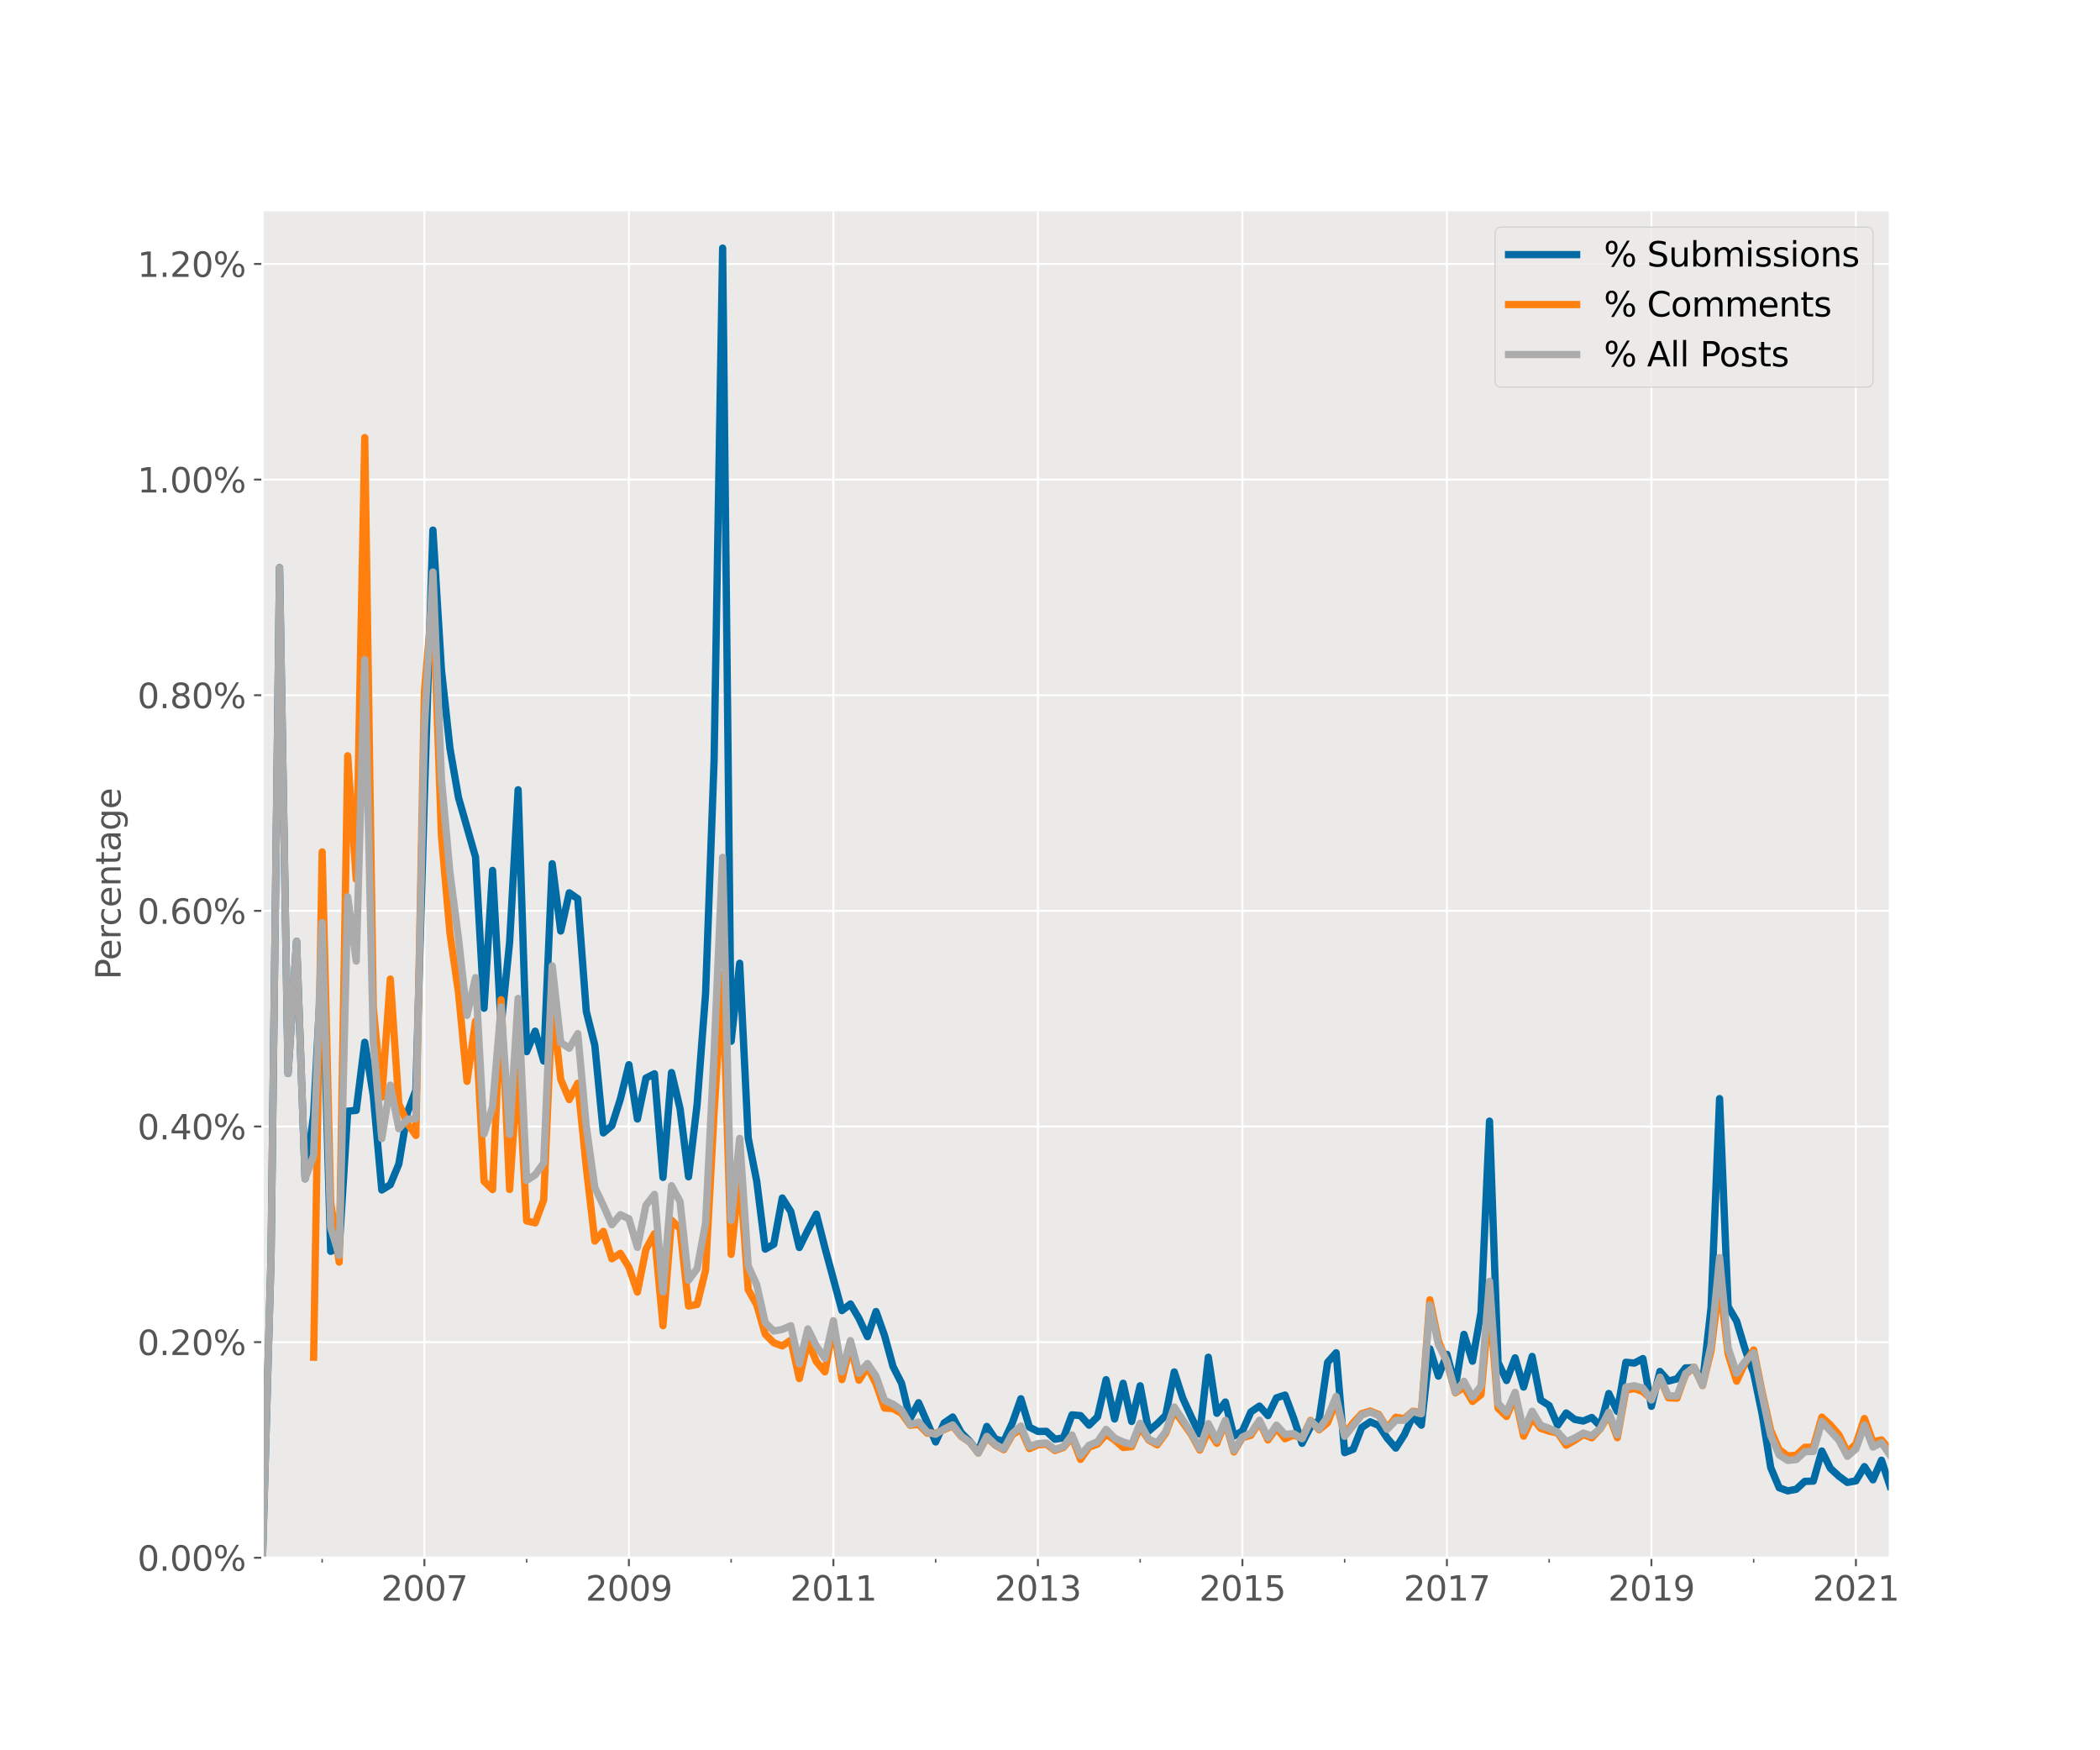 <?xml version="1.0" encoding="utf-8" standalone="no"?>
<!DOCTYPE svg PUBLIC "-//W3C//DTD SVG 1.1//EN"
  "http://www.w3.org/Graphics/SVG/1.1/DTD/svg11.dtd">
<svg xmlns:xlink="http://www.w3.org/1999/xlink" width="864pt" height="720pt" viewBox="0 0 864 720" xmlns="http://www.w3.org/2000/svg" version="1.1">
 <defs>
  <style type="text/css">*{stroke-linejoin: round; stroke-linecap: butt}</style>
 </defs>
 <g id="figure_1">
  <g id="patch_1">
   <path d="M 0 720 
L 864 720 
L 864 0 
L 0 0 
z
" style="fill: #ffffff"/>
  </g>
  <g id="axes_1">
   <g id="patch_2">
    <path d="M 108 640.8 
L 777.6 640.8 
L 777.6 86.4 
L 108 86.4 
z
" style="fill: #ebeae8"/>
   </g>
   <g id="matplotlib.axis_1">
    <g id="xtick_1">
     <g id="line2d_1">
      <path d="M 174.609 640.8 
L 174.609 86.4 
" clip-path="url(#pf72028e940)" style="fill: none; stroke: #ffffff; stroke-width: 0.8; stroke-linecap: square"/>
     </g>
     <g id="line2d_2">
      <defs>
       <path id="m1d80342bd4" d="M 0 0 
L 0 3.5 
" style="stroke: #555555; stroke-width: 0.8"/>
      </defs>
      <g>
       <use xlink:href="#m1d80342bd4" x="174.609" y="640.8" style="fill: #555555; stroke: #555555; stroke-width: 0.8"/>
      </g>
     </g>
     <g id="text_1">
      <!-- 2007 -->
      <g style="fill: #555555" transform="translate(156.794 658.438) scale(0.14 -0.14)">
       <defs>
        <path id="DejaVuSans-32" d="M 1228 531 
L 3431 531 
L 3431 0 
L 469 0 
L 469 531 
Q 828 903 1448 1529 
Q 2069 2156 2228 2338 
Q 2531 2678 2651 2914 
Q 2772 3150 2772 3378 
Q 2772 3750 2511 3984 
Q 2250 4219 1831 4219 
Q 1534 4219 1204 4116 
Q 875 4013 500 3803 
L 500 4441 
Q 881 4594 1212 4672 
Q 1544 4750 1819 4750 
Q 2544 4750 2975 4387 
Q 3406 4025 3406 3419 
Q 3406 3131 3298 2873 
Q 3191 2616 2906 2266 
Q 2828 2175 2409 1742 
Q 1991 1309 1228 531 
z
" transform="scale(0.016)"/>
        <path id="DejaVuSans-30" d="M 2034 4250 
Q 1547 4250 1301 3770 
Q 1056 3291 1056 2328 
Q 1056 1369 1301 889 
Q 1547 409 2034 409 
Q 2525 409 2770 889 
Q 3016 1369 3016 2328 
Q 3016 3291 2770 3770 
Q 2525 4250 2034 4250 
z
M 2034 4750 
Q 2819 4750 3233 4129 
Q 3647 3509 3647 2328 
Q 3647 1150 3233 529 
Q 2819 -91 2034 -91 
Q 1250 -91 836 529 
Q 422 1150 422 2328 
Q 422 3509 836 4129 
Q 1250 4750 2034 4750 
z
" transform="scale(0.016)"/>
        <path id="DejaVuSans-37" d="M 525 4666 
L 3525 4666 
L 3525 4397 
L 1831 0 
L 1172 0 
L 2766 4134 
L 525 4134 
L 525 4666 
z
" transform="scale(0.016)"/>
       </defs>
       <use xlink:href="#DejaVuSans-32"/>
       <use xlink:href="#DejaVuSans-30" x="63.623"/>
       <use xlink:href="#DejaVuSans-30" x="127.246"/>
       <use xlink:href="#DejaVuSans-37" x="190.869"/>
      </g>
     </g>
    </g>
    <g id="xtick_2">
     <g id="line2d_3">
      <path d="M 258.748 640.8 
L 258.748 86.4 
" clip-path="url(#pf72028e940)" style="fill: none; stroke: #ffffff; stroke-width: 0.8; stroke-linecap: square"/>
     </g>
     <g id="line2d_4">
      <g>
       <use xlink:href="#m1d80342bd4" x="258.748" y="640.8" style="fill: #555555; stroke: #555555; stroke-width: 0.8"/>
      </g>
     </g>
     <g id="text_2">
      <!-- 2009 -->
      <g style="fill: #555555" transform="translate(240.933 658.438) scale(0.14 -0.14)">
       <defs>
        <path id="DejaVuSans-39" d="M 703 97 
L 703 672 
Q 941 559 1184 500 
Q 1428 441 1663 441 
Q 2288 441 2617 861 
Q 2947 1281 2994 2138 
Q 2813 1869 2534 1725 
Q 2256 1581 1919 1581 
Q 1219 1581 811 2004 
Q 403 2428 403 3163 
Q 403 3881 828 4315 
Q 1253 4750 1959 4750 
Q 2769 4750 3195 4129 
Q 3622 3509 3622 2328 
Q 3622 1225 3098 567 
Q 2575 -91 1691 -91 
Q 1453 -91 1209 -44 
Q 966 3 703 97 
z
M 1959 2075 
Q 2384 2075 2632 2365 
Q 2881 2656 2881 3163 
Q 2881 3666 2632 3958 
Q 2384 4250 1959 4250 
Q 1534 4250 1286 3958 
Q 1038 3666 1038 3163 
Q 1038 2656 1286 2365 
Q 1534 2075 1959 2075 
z
" transform="scale(0.016)"/>
       </defs>
       <use xlink:href="#DejaVuSans-32"/>
       <use xlink:href="#DejaVuSans-30" x="63.623"/>
       <use xlink:href="#DejaVuSans-30" x="127.246"/>
       <use xlink:href="#DejaVuSans-39" x="190.869"/>
      </g>
     </g>
    </g>
    <g id="xtick_3">
     <g id="line2d_5">
      <path d="M 342.886 640.8 
L 342.886 86.4 
" clip-path="url(#pf72028e940)" style="fill: none; stroke: #ffffff; stroke-width: 0.8; stroke-linecap: square"/>
     </g>
     <g id="line2d_6">
      <g>
       <use xlink:href="#m1d80342bd4" x="342.886" y="640.8" style="fill: #555555; stroke: #555555; stroke-width: 0.8"/>
      </g>
     </g>
     <g id="text_3">
      <!-- 2011 -->
      <g style="fill: #555555" transform="translate(325.071 658.438) scale(0.14 -0.14)">
       <defs>
        <path id="DejaVuSans-31" d="M 794 531 
L 1825 531 
L 1825 4091 
L 703 3866 
L 703 4441 
L 1819 4666 
L 2450 4666 
L 2450 531 
L 3481 531 
L 3481 0 
L 794 0 
L 794 531 
z
" transform="scale(0.016)"/>
       </defs>
       <use xlink:href="#DejaVuSans-32"/>
       <use xlink:href="#DejaVuSans-30" x="63.623"/>
       <use xlink:href="#DejaVuSans-31" x="127.246"/>
       <use xlink:href="#DejaVuSans-31" x="190.869"/>
      </g>
     </g>
    </g>
    <g id="xtick_4">
     <g id="line2d_7">
      <path d="M 427.024 640.8 
L 427.024 86.4 
" clip-path="url(#pf72028e940)" style="fill: none; stroke: #ffffff; stroke-width: 0.8; stroke-linecap: square"/>
     </g>
     <g id="line2d_8">
      <g>
       <use xlink:href="#m1d80342bd4" x="427.024" y="640.8" style="fill: #555555; stroke: #555555; stroke-width: 0.8"/>
      </g>
     </g>
     <g id="text_4">
      <!-- 2013 -->
      <g style="fill: #555555" transform="translate(409.209 658.438) scale(0.14 -0.14)">
       <defs>
        <path id="DejaVuSans-33" d="M 2597 2516 
Q 3050 2419 3304 2112 
Q 3559 1806 3559 1356 
Q 3559 666 3084 287 
Q 2609 -91 1734 -91 
Q 1441 -91 1130 -33 
Q 819 25 488 141 
L 488 750 
Q 750 597 1062 519 
Q 1375 441 1716 441 
Q 2309 441 2620 675 
Q 2931 909 2931 1356 
Q 2931 1769 2642 2001 
Q 2353 2234 1838 2234 
L 1294 2234 
L 1294 2753 
L 1863 2753 
Q 2328 2753 2575 2939 
Q 2822 3125 2822 3475 
Q 2822 3834 2567 4026 
Q 2313 4219 1838 4219 
Q 1578 4219 1281 4162 
Q 984 4106 628 3988 
L 628 4550 
Q 988 4650 1302 4700 
Q 1616 4750 1894 4750 
Q 2613 4750 3031 4423 
Q 3450 4097 3450 3541 
Q 3450 3153 3228 2886 
Q 3006 2619 2597 2516 
z
" transform="scale(0.016)"/>
       </defs>
       <use xlink:href="#DejaVuSans-32"/>
       <use xlink:href="#DejaVuSans-30" x="63.623"/>
       <use xlink:href="#DejaVuSans-31" x="127.246"/>
       <use xlink:href="#DejaVuSans-33" x="190.869"/>
      </g>
     </g>
    </g>
    <g id="xtick_5">
     <g id="line2d_9">
      <path d="M 511.162 640.8 
L 511.162 86.4 
" clip-path="url(#pf72028e940)" style="fill: none; stroke: #ffffff; stroke-width: 0.8; stroke-linecap: square"/>
     </g>
     <g id="line2d_10">
      <g>
       <use xlink:href="#m1d80342bd4" x="511.162" y="640.8" style="fill: #555555; stroke: #555555; stroke-width: 0.8"/>
      </g>
     </g>
     <g id="text_5">
      <!-- 2015 -->
      <g style="fill: #555555" transform="translate(493.347 658.438) scale(0.14 -0.14)">
       <defs>
        <path id="DejaVuSans-35" d="M 691 4666 
L 3169 4666 
L 3169 4134 
L 1269 4134 
L 1269 2991 
Q 1406 3038 1543 3061 
Q 1681 3084 1819 3084 
Q 2600 3084 3056 2656 
Q 3513 2228 3513 1497 
Q 3513 744 3044 326 
Q 2575 -91 1722 -91 
Q 1428 -91 1123 -41 
Q 819 9 494 109 
L 494 744 
Q 775 591 1075 516 
Q 1375 441 1709 441 
Q 2250 441 2565 725 
Q 2881 1009 2881 1497 
Q 2881 1984 2565 2268 
Q 2250 2553 1709 2553 
Q 1456 2553 1204 2497 
Q 953 2441 691 2322 
L 691 4666 
z
" transform="scale(0.016)"/>
       </defs>
       <use xlink:href="#DejaVuSans-32"/>
       <use xlink:href="#DejaVuSans-30" x="63.623"/>
       <use xlink:href="#DejaVuSans-31" x="127.246"/>
       <use xlink:href="#DejaVuSans-35" x="190.869"/>
      </g>
     </g>
    </g>
    <g id="xtick_6">
     <g id="line2d_11">
      <path d="M 595.301 640.8 
L 595.301 86.4 
" clip-path="url(#pf72028e940)" style="fill: none; stroke: #ffffff; stroke-width: 0.8; stroke-linecap: square"/>
     </g>
     <g id="line2d_12">
      <g>
       <use xlink:href="#m1d80342bd4" x="595.301" y="640.8" style="fill: #555555; stroke: #555555; stroke-width: 0.8"/>
      </g>
     </g>
     <g id="text_6">
      <!-- 2017 -->
      <g style="fill: #555555" transform="translate(577.486 658.438) scale(0.14 -0.14)">
       <use xlink:href="#DejaVuSans-32"/>
       <use xlink:href="#DejaVuSans-30" x="63.623"/>
       <use xlink:href="#DejaVuSans-31" x="127.246"/>
       <use xlink:href="#DejaVuSans-37" x="190.869"/>
      </g>
     </g>
    </g>
    <g id="xtick_7">
     <g id="line2d_13">
      <path d="M 679.439 640.8 
L 679.439 86.4 
" clip-path="url(#pf72028e940)" style="fill: none; stroke: #ffffff; stroke-width: 0.8; stroke-linecap: square"/>
     </g>
     <g id="line2d_14">
      <g>
       <use xlink:href="#m1d80342bd4" x="679.439" y="640.8" style="fill: #555555; stroke: #555555; stroke-width: 0.8"/>
      </g>
     </g>
     <g id="text_7">
      <!-- 2019 -->
      <g style="fill: #555555" transform="translate(661.624 658.438) scale(0.14 -0.14)">
       <use xlink:href="#DejaVuSans-32"/>
       <use xlink:href="#DejaVuSans-30" x="63.623"/>
       <use xlink:href="#DejaVuSans-31" x="127.246"/>
       <use xlink:href="#DejaVuSans-39" x="190.869"/>
      </g>
     </g>
    </g>
    <g id="xtick_8">
     <g id="line2d_15">
      <path d="M 763.577 640.8 
L 763.577 86.4 
" clip-path="url(#pf72028e940)" style="fill: none; stroke: #ffffff; stroke-width: 0.8; stroke-linecap: square"/>
     </g>
     <g id="line2d_16">
      <g>
       <use xlink:href="#m1d80342bd4" x="763.577" y="640.8" style="fill: #555555; stroke: #555555; stroke-width: 0.8"/>
      </g>
     </g>
     <g id="text_8">
      <!-- 2021 -->
      <g style="fill: #555555" transform="translate(745.762 658.438) scale(0.14 -0.14)">
       <use xlink:href="#DejaVuSans-32"/>
       <use xlink:href="#DejaVuSans-30" x="63.623"/>
       <use xlink:href="#DejaVuSans-32" x="127.246"/>
       <use xlink:href="#DejaVuSans-31" x="190.869"/>
      </g>
     </g>
    </g>
    <g id="xtick_9">
     <g id="line2d_17">
      <defs>
       <path id="m219f0dfaf5" d="M 0 0 
L 0 2 
" style="stroke: #555555; stroke-width: 0.6"/>
      </defs>
      <g>
       <use xlink:href="#m219f0dfaf5" x="132.54" y="640.8" style="fill: #555555; stroke: #555555; stroke-width: 0.6"/>
      </g>
     </g>
    </g>
    <g id="xtick_10">
     <g id="line2d_18">
      <g>
       <use xlink:href="#m219f0dfaf5" x="216.679" y="640.8" style="fill: #555555; stroke: #555555; stroke-width: 0.6"/>
      </g>
     </g>
    </g>
    <g id="xtick_11">
     <g id="line2d_19">
      <g>
       <use xlink:href="#m219f0dfaf5" x="300.817" y="640.8" style="fill: #555555; stroke: #555555; stroke-width: 0.6"/>
      </g>
     </g>
    </g>
    <g id="xtick_12">
     <g id="line2d_20">
      <g>
       <use xlink:href="#m219f0dfaf5" x="384.955" y="640.8" style="fill: #555555; stroke: #555555; stroke-width: 0.6"/>
      </g>
     </g>
    </g>
    <g id="xtick_13">
     <g id="line2d_21">
      <g>
       <use xlink:href="#m219f0dfaf5" x="469.093" y="640.8" style="fill: #555555; stroke: #555555; stroke-width: 0.6"/>
      </g>
     </g>
    </g>
    <g id="xtick_14">
     <g id="line2d_22">
      <g>
       <use xlink:href="#m219f0dfaf5" x="553.231" y="640.8" style="fill: #555555; stroke: #555555; stroke-width: 0.6"/>
      </g>
     </g>
    </g>
    <g id="xtick_15">
     <g id="line2d_23">
      <g>
       <use xlink:href="#m219f0dfaf5" x="637.37" y="640.8" style="fill: #555555; stroke: #555555; stroke-width: 0.6"/>
      </g>
     </g>
    </g>
    <g id="xtick_16">
     <g id="line2d_24">
      <g>
       <use xlink:href="#m219f0dfaf5" x="721.508" y="640.8" style="fill: #555555; stroke: #555555; stroke-width: 0.6"/>
      </g>
     </g>
    </g>
   </g>
   <g id="matplotlib.axis_2">
    <g id="ytick_1">
     <g id="line2d_25">
      <path d="M 108 640.8 
L 777.6 640.8 
" clip-path="url(#pf72028e940)" style="fill: none; stroke: #ffffff; stroke-width: 0.8; stroke-linecap: square"/>
     </g>
     <g id="line2d_26">
      <defs>
       <path id="m14ab6d8e7d" d="M 0 0 
L -3.5 0 
" style="stroke: #555555; stroke-width: 0.8"/>
      </defs>
      <g>
       <use xlink:href="#m14ab6d8e7d" x="108" y="640.8" style="fill: #555555; stroke: #555555; stroke-width: 0.8"/>
      </g>
     </g>
     <g id="text_9">
      <!-- 0.00% -->
      <g style="fill: #555555" transform="translate(56.526 646.119) scale(0.14 -0.14)">
       <defs>
        <path id="DejaVuSans-2e" d="M 684 794 
L 1344 794 
L 1344 0 
L 684 0 
L 684 794 
z
" transform="scale(0.016)"/>
        <path id="DejaVuSans-25" d="M 4653 2053 
Q 4381 2053 4226 1822 
Q 4072 1591 4072 1178 
Q 4072 772 4226 539 
Q 4381 306 4653 306 
Q 4919 306 5073 539 
Q 5228 772 5228 1178 
Q 5228 1588 5073 1820 
Q 4919 2053 4653 2053 
z
M 4653 2450 
Q 5147 2450 5437 2106 
Q 5728 1763 5728 1178 
Q 5728 594 5436 251 
Q 5144 -91 4653 -91 
Q 4153 -91 3862 251 
Q 3572 594 3572 1178 
Q 3572 1766 3864 2108 
Q 4156 2450 4653 2450 
z
M 1428 4353 
Q 1159 4353 1004 4120 
Q 850 3888 850 3481 
Q 850 3069 1003 2837 
Q 1156 2606 1428 2606 
Q 1700 2606 1854 2837 
Q 2009 3069 2009 3481 
Q 2009 3884 1853 4118 
Q 1697 4353 1428 4353 
z
M 4250 4750 
L 4750 4750 
L 1831 -91 
L 1331 -91 
L 4250 4750 
z
M 1428 4750 
Q 1922 4750 2215 4408 
Q 2509 4066 2509 3481 
Q 2509 2891 2217 2550 
Q 1925 2209 1428 2209 
Q 931 2209 642 2551 
Q 353 2894 353 3481 
Q 353 4063 643 4406 
Q 934 4750 1428 4750 
z
" transform="scale(0.016)"/>
       </defs>
       <use xlink:href="#DejaVuSans-30"/>
       <use xlink:href="#DejaVuSans-2e" x="63.623"/>
       <use xlink:href="#DejaVuSans-30" x="95.41"/>
       <use xlink:href="#DejaVuSans-30" x="159.033"/>
       <use xlink:href="#DejaVuSans-25" x="222.656"/>
      </g>
     </g>
    </g>
    <g id="ytick_2">
     <g id="line2d_27">
      <path d="M 108 552.096 
L 777.6 552.096 
" clip-path="url(#pf72028e940)" style="fill: none; stroke: #ffffff; stroke-width: 0.8; stroke-linecap: square"/>
     </g>
     <g id="line2d_28">
      <g>
       <use xlink:href="#m14ab6d8e7d" x="108" y="552.096" style="fill: #555555; stroke: #555555; stroke-width: 0.8"/>
      </g>
     </g>
     <g id="text_10">
      <!-- 0.20% -->
      <g style="fill: #555555" transform="translate(56.526 557.415) scale(0.14 -0.14)">
       <use xlink:href="#DejaVuSans-30"/>
       <use xlink:href="#DejaVuSans-2e" x="63.623"/>
       <use xlink:href="#DejaVuSans-32" x="95.41"/>
       <use xlink:href="#DejaVuSans-30" x="159.033"/>
       <use xlink:href="#DejaVuSans-25" x="222.656"/>
      </g>
     </g>
    </g>
    <g id="ytick_3">
     <g id="line2d_29">
      <path d="M 108 463.392 
L 777.6 463.392 
" clip-path="url(#pf72028e940)" style="fill: none; stroke: #ffffff; stroke-width: 0.8; stroke-linecap: square"/>
     </g>
     <g id="line2d_30">
      <g>
       <use xlink:href="#m14ab6d8e7d" x="108" y="463.392" style="fill: #555555; stroke: #555555; stroke-width: 0.8"/>
      </g>
     </g>
     <g id="text_11">
      <!-- 0.40% -->
      <g style="fill: #555555" transform="translate(56.526 468.711) scale(0.14 -0.14)">
       <defs>
        <path id="DejaVuSans-34" d="M 2419 4116 
L 825 1625 
L 2419 1625 
L 2419 4116 
z
M 2253 4666 
L 3047 4666 
L 3047 1625 
L 3713 1625 
L 3713 1100 
L 3047 1100 
L 3047 0 
L 2419 0 
L 2419 1100 
L 313 1100 
L 313 1709 
L 2253 4666 
z
" transform="scale(0.016)"/>
       </defs>
       <use xlink:href="#DejaVuSans-30"/>
       <use xlink:href="#DejaVuSans-2e" x="63.623"/>
       <use xlink:href="#DejaVuSans-34" x="95.41"/>
       <use xlink:href="#DejaVuSans-30" x="159.033"/>
       <use xlink:href="#DejaVuSans-25" x="222.656"/>
      </g>
     </g>
    </g>
    <g id="ytick_4">
     <g id="line2d_31">
      <path d="M 108 374.688 
L 777.6 374.688 
" clip-path="url(#pf72028e940)" style="fill: none; stroke: #ffffff; stroke-width: 0.8; stroke-linecap: square"/>
     </g>
     <g id="line2d_32">
      <g>
       <use xlink:href="#m14ab6d8e7d" x="108" y="374.688" style="fill: #555555; stroke: #555555; stroke-width: 0.8"/>
      </g>
     </g>
     <g id="text_12">
      <!-- 0.60% -->
      <g style="fill: #555555" transform="translate(56.526 380.007) scale(0.14 -0.14)">
       <defs>
        <path id="DejaVuSans-36" d="M 2113 2584 
Q 1688 2584 1439 2293 
Q 1191 2003 1191 1497 
Q 1191 994 1439 701 
Q 1688 409 2113 409 
Q 2538 409 2786 701 
Q 3034 994 3034 1497 
Q 3034 2003 2786 2293 
Q 2538 2584 2113 2584 
z
M 3366 4563 
L 3366 3988 
Q 3128 4100 2886 4159 
Q 2644 4219 2406 4219 
Q 1781 4219 1451 3797 
Q 1122 3375 1075 2522 
Q 1259 2794 1537 2939 
Q 1816 3084 2150 3084 
Q 2853 3084 3261 2657 
Q 3669 2231 3669 1497 
Q 3669 778 3244 343 
Q 2819 -91 2113 -91 
Q 1303 -91 875 529 
Q 447 1150 447 2328 
Q 447 3434 972 4092 
Q 1497 4750 2381 4750 
Q 2619 4750 2861 4703 
Q 3103 4656 3366 4563 
z
" transform="scale(0.016)"/>
       </defs>
       <use xlink:href="#DejaVuSans-30"/>
       <use xlink:href="#DejaVuSans-2e" x="63.623"/>
       <use xlink:href="#DejaVuSans-36" x="95.41"/>
       <use xlink:href="#DejaVuSans-30" x="159.033"/>
       <use xlink:href="#DejaVuSans-25" x="222.656"/>
      </g>
     </g>
    </g>
    <g id="ytick_5">
     <g id="line2d_33">
      <path d="M 108 285.984 
L 777.6 285.984 
" clip-path="url(#pf72028e940)" style="fill: none; stroke: #ffffff; stroke-width: 0.8; stroke-linecap: square"/>
     </g>
     <g id="line2d_34">
      <g>
       <use xlink:href="#m14ab6d8e7d" x="108" y="285.984" style="fill: #555555; stroke: #555555; stroke-width: 0.8"/>
      </g>
     </g>
     <g id="text_13">
      <!-- 0.80% -->
      <g style="fill: #555555" transform="translate(56.526 291.303) scale(0.14 -0.14)">
       <defs>
        <path id="DejaVuSans-38" d="M 2034 2216 
Q 1584 2216 1326 1975 
Q 1069 1734 1069 1313 
Q 1069 891 1326 650 
Q 1584 409 2034 409 
Q 2484 409 2743 651 
Q 3003 894 3003 1313 
Q 3003 1734 2745 1975 
Q 2488 2216 2034 2216 
z
M 1403 2484 
Q 997 2584 770 2862 
Q 544 3141 544 3541 
Q 544 4100 942 4425 
Q 1341 4750 2034 4750 
Q 2731 4750 3128 4425 
Q 3525 4100 3525 3541 
Q 3525 3141 3298 2862 
Q 3072 2584 2669 2484 
Q 3125 2378 3379 2068 
Q 3634 1759 3634 1313 
Q 3634 634 3220 271 
Q 2806 -91 2034 -91 
Q 1263 -91 848 271 
Q 434 634 434 1313 
Q 434 1759 690 2068 
Q 947 2378 1403 2484 
z
M 1172 3481 
Q 1172 3119 1398 2916 
Q 1625 2713 2034 2713 
Q 2441 2713 2670 2916 
Q 2900 3119 2900 3481 
Q 2900 3844 2670 4047 
Q 2441 4250 2034 4250 
Q 1625 4250 1398 4047 
Q 1172 3844 1172 3481 
z
" transform="scale(0.016)"/>
       </defs>
       <use xlink:href="#DejaVuSans-30"/>
       <use xlink:href="#DejaVuSans-2e" x="63.623"/>
       <use xlink:href="#DejaVuSans-38" x="95.41"/>
       <use xlink:href="#DejaVuSans-30" x="159.033"/>
       <use xlink:href="#DejaVuSans-25" x="222.656"/>
      </g>
     </g>
    </g>
    <g id="ytick_6">
     <g id="line2d_35">
      <path d="M 108 197.28 
L 777.6 197.28 
" clip-path="url(#pf72028e940)" style="fill: none; stroke: #ffffff; stroke-width: 0.8; stroke-linecap: square"/>
     </g>
     <g id="line2d_36">
      <g>
       <use xlink:href="#m14ab6d8e7d" x="108" y="197.28" style="fill: #555555; stroke: #555555; stroke-width: 0.8"/>
      </g>
     </g>
     <g id="text_14">
      <!-- 1.00% -->
      <g style="fill: #555555" transform="translate(56.526 202.599) scale(0.14 -0.14)">
       <use xlink:href="#DejaVuSans-31"/>
       <use xlink:href="#DejaVuSans-2e" x="63.623"/>
       <use xlink:href="#DejaVuSans-30" x="95.41"/>
       <use xlink:href="#DejaVuSans-30" x="159.033"/>
       <use xlink:href="#DejaVuSans-25" x="222.656"/>
      </g>
     </g>
    </g>
    <g id="ytick_7">
     <g id="line2d_37">
      <path d="M 108 108.576 
L 777.6 108.576 
" clip-path="url(#pf72028e940)" style="fill: none; stroke: #ffffff; stroke-width: 0.8; stroke-linecap: square"/>
     </g>
     <g id="line2d_38">
      <g>
       <use xlink:href="#m14ab6d8e7d" x="108" y="108.576" style="fill: #555555; stroke: #555555; stroke-width: 0.8"/>
      </g>
     </g>
     <g id="text_15">
      <!-- 1.20% -->
      <g style="fill: #555555" transform="translate(56.526 113.895) scale(0.14 -0.14)">
       <use xlink:href="#DejaVuSans-31"/>
       <use xlink:href="#DejaVuSans-2e" x="63.623"/>
       <use xlink:href="#DejaVuSans-32" x="95.41"/>
       <use xlink:href="#DejaVuSans-30" x="159.033"/>
       <use xlink:href="#DejaVuSans-25" x="222.656"/>
      </g>
     </g>
    </g>
    <g id="text_16">
     <!-- Percentage -->
     <g style="fill: #555555" transform="translate(49.614 402.972) rotate(-90) scale(0.14 -0.14)">
      <defs>
       <path id="DejaVuSans-50" d="M 1259 4147 
L 1259 2394 
L 2053 2394 
Q 2494 2394 2734 2622 
Q 2975 2850 2975 3272 
Q 2975 3691 2734 3919 
Q 2494 4147 2053 4147 
L 1259 4147 
z
M 628 4666 
L 2053 4666 
Q 2838 4666 3239 4311 
Q 3641 3956 3641 3272 
Q 3641 2581 3239 2228 
Q 2838 1875 2053 1875 
L 1259 1875 
L 1259 0 
L 628 0 
L 628 4666 
z
" transform="scale(0.016)"/>
       <path id="DejaVuSans-65" d="M 3597 1894 
L 3597 1613 
L 953 1613 
Q 991 1019 1311 708 
Q 1631 397 2203 397 
Q 2534 397 2845 478 
Q 3156 559 3463 722 
L 3463 178 
Q 3153 47 2828 -22 
Q 2503 -91 2169 -91 
Q 1331 -91 842 396 
Q 353 884 353 1716 
Q 353 2575 817 3079 
Q 1281 3584 2069 3584 
Q 2775 3584 3186 3129 
Q 3597 2675 3597 1894 
z
M 3022 2063 
Q 3016 2534 2758 2815 
Q 2500 3097 2075 3097 
Q 1594 3097 1305 2825 
Q 1016 2553 972 2059 
L 3022 2063 
z
" transform="scale(0.016)"/>
       <path id="DejaVuSans-72" d="M 2631 2963 
Q 2534 3019 2420 3045 
Q 2306 3072 2169 3072 
Q 1681 3072 1420 2755 
Q 1159 2438 1159 1844 
L 1159 0 
L 581 0 
L 581 3500 
L 1159 3500 
L 1159 2956 
Q 1341 3275 1631 3429 
Q 1922 3584 2338 3584 
Q 2397 3584 2469 3576 
Q 2541 3569 2628 3553 
L 2631 2963 
z
" transform="scale(0.016)"/>
       <path id="DejaVuSans-63" d="M 3122 3366 
L 3122 2828 
Q 2878 2963 2633 3030 
Q 2388 3097 2138 3097 
Q 1578 3097 1268 2742 
Q 959 2388 959 1747 
Q 959 1106 1268 751 
Q 1578 397 2138 397 
Q 2388 397 2633 464 
Q 2878 531 3122 666 
L 3122 134 
Q 2881 22 2623 -34 
Q 2366 -91 2075 -91 
Q 1284 -91 818 406 
Q 353 903 353 1747 
Q 353 2603 823 3093 
Q 1294 3584 2113 3584 
Q 2378 3584 2631 3529 
Q 2884 3475 3122 3366 
z
" transform="scale(0.016)"/>
       <path id="DejaVuSans-6e" d="M 3513 2113 
L 3513 0 
L 2938 0 
L 2938 2094 
Q 2938 2591 2744 2837 
Q 2550 3084 2163 3084 
Q 1697 3084 1428 2787 
Q 1159 2491 1159 1978 
L 1159 0 
L 581 0 
L 581 3500 
L 1159 3500 
L 1159 2956 
Q 1366 3272 1645 3428 
Q 1925 3584 2291 3584 
Q 2894 3584 3203 3211 
Q 3513 2838 3513 2113 
z
" transform="scale(0.016)"/>
       <path id="DejaVuSans-74" d="M 1172 4494 
L 1172 3500 
L 2356 3500 
L 2356 3053 
L 1172 3053 
L 1172 1153 
Q 1172 725 1289 603 
Q 1406 481 1766 481 
L 2356 481 
L 2356 0 
L 1766 0 
Q 1100 0 847 248 
Q 594 497 594 1153 
L 594 3053 
L 172 3053 
L 172 3500 
L 594 3500 
L 594 4494 
L 1172 4494 
z
" transform="scale(0.016)"/>
       <path id="DejaVuSans-61" d="M 2194 1759 
Q 1497 1759 1228 1600 
Q 959 1441 959 1056 
Q 959 750 1161 570 
Q 1363 391 1709 391 
Q 2188 391 2477 730 
Q 2766 1069 2766 1631 
L 2766 1759 
L 2194 1759 
z
M 3341 1997 
L 3341 0 
L 2766 0 
L 2766 531 
Q 2569 213 2275 61 
Q 1981 -91 1556 -91 
Q 1019 -91 701 211 
Q 384 513 384 1019 
Q 384 1609 779 1909 
Q 1175 2209 1959 2209 
L 2766 2209 
L 2766 2266 
Q 2766 2663 2505 2880 
Q 2244 3097 1772 3097 
Q 1472 3097 1187 3025 
Q 903 2953 641 2809 
L 641 3341 
Q 956 3463 1253 3523 
Q 1550 3584 1831 3584 
Q 2591 3584 2966 3190 
Q 3341 2797 3341 1997 
z
" transform="scale(0.016)"/>
       <path id="DejaVuSans-67" d="M 2906 1791 
Q 2906 2416 2648 2759 
Q 2391 3103 1925 3103 
Q 1463 3103 1205 2759 
Q 947 2416 947 1791 
Q 947 1169 1205 825 
Q 1463 481 1925 481 
Q 2391 481 2648 825 
Q 2906 1169 2906 1791 
z
M 3481 434 
Q 3481 -459 3084 -895 
Q 2688 -1331 1869 -1331 
Q 1566 -1331 1297 -1286 
Q 1028 -1241 775 -1147 
L 775 -588 
Q 1028 -725 1275 -790 
Q 1522 -856 1778 -856 
Q 2344 -856 2625 -561 
Q 2906 -266 2906 331 
L 2906 616 
Q 2728 306 2450 153 
Q 2172 0 1784 0 
Q 1141 0 747 490 
Q 353 981 353 1791 
Q 353 2603 747 3093 
Q 1141 3584 1784 3584 
Q 2172 3584 2450 3431 
Q 2728 3278 2906 2969 
L 2906 3500 
L 3481 3500 
L 3481 434 
z
" transform="scale(0.016)"/>
      </defs>
      <use xlink:href="#DejaVuSans-50"/>
      <use xlink:href="#DejaVuSans-65" x="56.678"/>
      <use xlink:href="#DejaVuSans-72" x="118.201"/>
      <use xlink:href="#DejaVuSans-63" x="157.064"/>
      <use xlink:href="#DejaVuSans-65" x="212.045"/>
      <use xlink:href="#DejaVuSans-6e" x="273.568"/>
      <use xlink:href="#DejaVuSans-74" x="336.947"/>
      <use xlink:href="#DejaVuSans-61" x="376.156"/>
      <use xlink:href="#DejaVuSans-67" x="437.436"/>
      <use xlink:href="#DejaVuSans-65" x="500.912"/>
     </g>
    </g>
   </g>
   <g id="line2d_39">
    <path d="M 108 640.8 
L 111.506 517.486 
L 115.012 233.508 
L 118.517 441.587 
L 122.023 387.215 
L 125.529 484.927 
L 129.035 458.622 
L 132.54 392.808 
L 136.046 514.76 
L 139.552 513.321 
L 143.058 457.119 
L 146.563 456.767 
L 150.069 428.752 
L 153.575 450.662 
L 157.081 489.513 
L 160.586 487.333 
L 164.092 478.817 
L 167.598 457.726 
L 171.104 448.463 
L 174.609 327.369 
L 178.115 218.061 
L 181.621 275.498 
L 185.127 307.857 
L 188.632 328.078 
L 195.644 352.58 
L 199.15 414.738 
L 202.655 358.056 
L 206.161 422.167 
L 209.667 387.64 
L 213.173 324.892 
L 216.679 432.613 
L 220.184 424.191 
L 223.69 436.476 
L 227.196 355.311 
L 230.702 382.989 
L 234.207 367.266 
L 237.713 369.716 
L 241.219 416.069 
L 244.725 430.002 
L 248.23 466.04 
L 251.736 463.07 
L 255.242 452.091 
L 258.748 437.97 
L 262.253 460.314 
L 265.759 443.493 
L 269.265 441.71 
L 272.771 484.341 
L 276.276 441.2 
L 279.782 455.972 
L 283.288 484.094 
L 286.794 454.497 
L 290.299 408.714 
L 293.805 312.612 
L 297.311 102.061 
L 300.817 428.333 
L 304.323 396.232 
L 307.828 468.054 
L 311.334 485.895 
L 314.84 513.843 
L 318.346 511.841 
L 321.851 492.813 
L 325.357 498.373 
L 328.863 513.185 
L 332.369 506.048 
L 335.874 499.45 
L 339.38 513.245 
L 346.392 539.13 
L 349.897 536.415 
L 353.403 542.359 
L 356.909 549.847 
L 360.415 539.522 
L 363.92 549.361 
L 367.426 562.161 
L 370.932 569.033 
L 374.438 583.557 
L 377.943 577.03 
L 384.955 593.171 
L 388.461 585.344 
L 391.966 582.909 
L 395.472 589.375 
L 398.978 592.908 
L 402.484 597.485 
L 405.99 586.782 
L 409.495 591.965 
L 413.001 592.909 
L 416.507 585.331 
L 420.013 575.389 
L 423.518 587.057 
L 427.024 588.849 
L 430.53 588.806 
L 434.036 592.036 
L 437.541 591.472 
L 441.047 582.022 
L 444.553 582.327 
L 448.059 586.254 
L 451.564 582.83 
L 455.07 567.547 
L 458.576 583.723 
L 462.082 569.028 
L 465.587 584.739 
L 469.093 570.06 
L 472.599 588.665 
L 476.105 585.691 
L 479.61 582.211 
L 483.116 564.363 
L 486.622 575.128 
L 490.128 582.858 
L 493.634 589.931 
L 497.139 558.314 
L 500.645 581.371 
L 504.151 576.736 
L 507.657 590.726 
L 511.162 588.658 
L 514.668 580.804 
L 518.174 578.412 
L 521.68 582.311 
L 525.185 575.018 
L 528.691 573.883 
L 532.197 583.248 
L 535.703 593.736 
L 539.208 586.922 
L 542.714 584.28 
L 546.22 560.42 
L 549.726 556.48 
L 553.231 597.56 
L 556.737 596.193 
L 560.243 587.259 
L 563.749 584.874 
L 567.254 586.399 
L 570.76 591.64 
L 574.266 595.689 
L 577.772 590.218 
L 581.277 582.494 
L 584.783 586.267 
L 588.289 554.858 
L 591.795 566.09 
L 595.301 557.119 
L 598.806 570.343 
L 602.312 548.912 
L 605.818 559.955 
L 609.324 539.835 
L 612.829 461.192 
L 616.335 560.409 
L 619.841 567.891 
L 623.347 558.568 
L 626.852 570.582 
L 630.358 557.984 
L 633.864 575.918 
L 637.37 578.18 
L 640.875 586.305 
L 644.381 581.248 
L 647.887 583.909 
L 651.393 584.554 
L 654.898 583.101 
L 658.404 586.624 
L 661.91 573.238 
L 665.416 580.606 
L 668.921 560.386 
L 672.427 560.72 
L 675.933 558.861 
L 679.439 578.509 
L 682.945 564.151 
L 686.45 568.122 
L 689.956 567.197 
L 693.462 562.71 
L 696.968 562.592 
L 700.473 569.02 
L 703.979 537.931 
L 707.485 451.928 
L 710.991 537.452 
L 714.496 543.464 
L 718.002 555.091 
L 721.508 564.918 
L 725.014 581.818 
L 728.519 603.679 
L 732.025 612.015 
L 735.531 613.291 
L 739.037 612.616 
L 742.542 609.374 
L 746.048 609.277 
L 749.554 596.894 
L 753.06 604.013 
L 756.565 607.252 
L 760.071 609.824 
L 763.577 609.176 
L 767.083 603.315 
L 770.588 608.746 
L 774.094 600.679 
L 777.6 611.321 
L 777.6 611.321 
" clip-path="url(#pf72028e940)" style="fill: none; stroke: #006ba4; stroke-width: 3; stroke-linecap: square"/>
   </g>
   <g id="line2d_40">
    <path d="M 129.035 558.285 
L 132.54 350.443 
L 136.046 494.504 
L 139.552 519.191 
L 143.058 310.89 
L 146.563 361.732 
L 150.069 179.988 
L 153.575 414.435 
L 157.081 451.318 
L 160.586 402.739 
L 164.092 454.048 
L 167.598 462.022 
L 171.104 467.079 
L 174.609 284.745 
L 178.115 243.814 
L 181.621 343.789 
L 185.127 384.007 
L 188.632 408.215 
L 192.138 444.838 
L 195.644 420.042 
L 199.15 485.94 
L 202.655 489.369 
L 206.161 411.251 
L 209.667 489.307 
L 213.173 436.975 
L 216.679 502.258 
L 220.184 503.056 
L 223.69 493.607 
L 227.196 412.371 
L 230.702 444.003 
L 234.207 452.316 
L 237.713 445.613 
L 241.219 480.199 
L 244.725 510.524 
L 248.23 506.544 
L 251.736 517.816 
L 255.242 515.572 
L 258.748 521.322 
L 262.253 531.506 
L 265.759 513.874 
L 269.265 507.493 
L 272.771 545.358 
L 276.276 501.939 
L 279.782 505.357 
L 283.288 537.26 
L 286.794 536.635 
L 290.299 522.542 
L 293.805 457.581 
L 297.311 400.879 
L 300.817 515.991 
L 304.323 481.875 
L 307.828 530.478 
L 311.334 536.715 
L 314.84 548.834 
L 318.346 552.369 
L 321.851 553.641 
L 325.357 551.292 
L 328.863 567.107 
L 332.369 551.776 
L 335.874 560.118 
L 339.38 564.328 
L 342.886 545.478 
L 346.392 567.543 
L 349.897 553.43 
L 353.403 567.788 
L 356.909 562.262 
L 360.415 569.257 
L 363.92 579.226 
L 367.426 579.448 
L 370.932 581.367 
L 374.438 586.304 
L 377.943 585.939 
L 381.449 589.55 
L 384.955 589.624 
L 391.966 586.542 
L 395.472 590.897 
L 398.978 593.251 
L 402.484 597.722 
L 405.99 591.308 
L 409.495 594.492 
L 413.001 596.375 
L 416.507 590.231 
L 420.013 587.878 
L 423.518 595.899 
L 427.024 594.35 
L 430.53 594.086 
L 434.036 596.702 
L 437.541 595.421 
L 441.047 591.128 
L 444.553 600.344 
L 448.059 595.338 
L 451.564 594.05 
L 455.07 589.993 
L 458.576 592.336 
L 462.082 595.442 
L 465.587 595.105 
L 469.093 586.969 
L 472.599 592.381 
L 476.105 594.353 
L 479.61 589.581 
L 483.116 580.211 
L 490.128 590.035 
L 493.634 596.506 
L 497.139 588.414 
L 500.645 593.717 
L 504.151 585.029 
L 507.657 597.265 
L 511.162 591.399 
L 514.668 590.432 
L 518.174 584.835 
L 521.68 592.353 
L 525.185 587.449 
L 528.691 591.844 
L 532.197 590.381 
L 535.703 591.643 
L 539.208 584.269 
L 542.714 588.19 
L 546.22 585.23 
L 549.726 576.426 
L 553.231 590.104 
L 556.737 585.306 
L 560.243 581.53 
L 563.749 580.45 
L 567.254 581.867 
L 570.76 587.585 
L 574.266 583.005 
L 577.772 583.579 
L 581.277 580.51 
L 584.783 581.048 
L 588.289 534.7 
L 591.795 551.48 
L 595.301 560.374 
L 598.806 572.962 
L 602.312 570.547 
L 605.818 576.517 
L 609.324 573.699 
L 612.829 535.012 
L 616.335 579.309 
L 619.841 582.68 
L 623.347 574.408 
L 626.852 590.783 
L 630.358 583.292 
L 633.864 587.565 
L 637.37 588.74 
L 640.875 589.474 
L 644.381 594.519 
L 647.887 592.494 
L 651.393 590.127 
L 654.898 591.452 
L 658.404 587.782 
L 661.91 581.878 
L 665.416 591.414 
L 668.921 571.889 
L 672.427 571.182 
L 675.933 572.466 
L 679.439 575.553 
L 682.945 566.809 
L 686.45 575.009 
L 689.956 575.162 
L 693.462 565.447 
L 696.968 562.372 
L 700.473 569.979 
L 703.979 555.597 
L 707.485 527.183 
L 710.991 556.967 
L 714.496 568.187 
L 718.002 560.675 
L 721.508 555.326 
L 725.014 572.733 
L 728.519 588.402 
L 732.025 596.359 
L 735.531 598.899 
L 739.037 598.636 
L 742.542 595.371 
L 746.048 595.291 
L 749.554 582.957 
L 753.06 586.167 
L 756.565 590.211 
L 760.071 597.393 
L 763.577 594.01 
L 767.083 583.514 
L 770.588 593.139 
L 774.094 592.324 
L 777.6 596.432 
L 777.6 596.432 
" clip-path="url(#pf72028e940)" style="fill: none; stroke: #ff800e; stroke-width: 3; stroke-linecap: square"/>
   </g>
   <g id="line2d_41">
    <path d="M 108 640.8 
L 111.506 517.486 
L 115.012 233.508 
L 118.517 441.587 
L 122.023 387.215 
L 125.529 484.927 
L 129.035 475.282 
L 132.54 379.55 
L 136.046 504.853 
L 139.552 516.405 
L 143.058 368.908 
L 146.563 395.349 
L 150.069 271.4 
L 153.575 428.69 
L 157.081 468.364 
L 160.586 446.396 
L 164.092 464.315 
L 167.598 460.422 
L 171.104 460.119 
L 174.609 299.647 
L 178.115 235.29 
L 181.621 320.382 
L 185.127 359.121 
L 188.632 386.035 
L 192.138 417.656 
L 195.644 402.175 
L 199.15 466.432 
L 202.655 455.195 
L 206.161 414.203 
L 209.667 466.664 
L 213.173 410.715 
L 216.679 485.609 
L 220.184 483.282 
L 223.69 478.398 
L 227.196 397.341 
L 230.702 428.863 
L 234.207 431.21 
L 237.713 425.195 
L 241.219 463.34 
L 244.725 488.505 
L 248.23 495.86 
L 251.736 503.806 
L 255.242 499.682 
L 258.748 501.365 
L 262.253 513.115 
L 265.759 495.783 
L 269.265 491.311 
L 272.771 531.434 
L 276.276 487.742 
L 279.782 494.24 
L 283.288 526.662 
L 286.794 521.934 
L 290.299 503.104 
L 293.805 432.927 
L 297.311 352.698 
L 300.817 501.973 
L 304.323 468.287 
L 307.828 520.659 
L 311.334 528.518 
L 314.84 544.065 
L 318.346 547.535 
L 321.851 546.882 
L 325.357 545.348 
L 328.863 561.006 
L 332.369 546.686 
L 335.874 553.687 
L 339.38 558.766 
L 342.886 543.291 
L 346.392 564.292 
L 349.897 551.482 
L 353.403 564.896 
L 356.909 560.903 
L 360.415 566.117 
L 363.92 576.03 
L 367.426 577.629 
L 370.932 580.025 
L 374.438 586.014 
L 377.943 584.985 
L 381.449 589.076 
L 384.955 590.007 
L 388.461 587.829 
L 391.966 586.15 
L 395.472 590.735 
L 398.978 593.216 
L 402.484 597.698 
L 405.99 590.857 
L 409.495 594.245 
L 413.001 596.033 
L 416.507 589.737 
L 420.013 586.643 
L 423.518 595.06 
L 427.024 593.836 
L 430.53 593.58 
L 434.036 596.262 
L 437.541 595.057 
L 441.047 590.311 
L 444.553 598.741 
L 448.059 594.538 
L 451.564 593.074 
L 455.07 587.998 
L 458.576 591.578 
L 462.082 593.168 
L 465.587 594.201 
L 469.093 585.464 
L 472.599 592.038 
L 476.105 593.571 
L 479.61 588.929 
L 483.116 578.798 
L 490.128 589.406 
L 493.634 595.92 
L 497.139 585.64 
L 500.645 592.577 
L 504.151 584.257 
L 507.657 596.659 
L 511.162 591.146 
L 514.668 589.518 
L 518.174 584.236 
L 521.68 591.425 
L 525.185 586.261 
L 528.691 590.069 
L 532.197 589.723 
L 535.703 591.844 
L 539.208 584.535 
L 542.714 587.815 
L 546.22 582.831 
L 549.726 574.481 
L 553.231 590.849 
L 560.243 582.088 
L 563.749 580.88 
L 567.254 582.322 
L 570.76 587.984 
L 574.266 584.263 
L 577.772 584.232 
L 581.277 580.708 
L 584.783 581.588 
L 588.289 536.891 
L 591.795 553.072 
L 595.301 560.034 
L 598.806 572.678 
L 602.312 568.218 
L 605.818 574.757 
L 609.324 570.098 
L 612.829 527.096 
L 616.335 577.252 
L 619.841 581.058 
L 623.347 572.74 
L 626.852 588.622 
L 630.358 580.537 
L 633.864 586.29 
L 637.37 587.579 
L 640.875 589.129 
L 644.381 593.049 
L 647.887 591.558 
L 651.393 589.527 
L 654.898 590.564 
L 658.404 587.655 
L 661.91 580.918 
L 665.416 590.209 
L 668.921 570.616 
L 672.427 570.035 
L 675.933 570.986 
L 679.439 575.887 
L 682.945 566.502 
L 686.45 574.197 
L 689.956 574.232 
L 693.462 565.118 
L 696.968 562.4 
L 700.473 569.86 
L 703.979 553.302 
L 707.485 517.333 
L 710.991 554.441 
L 714.496 564.899 
L 718.002 559.966 
L 721.508 556.528 
L 725.014 573.917 
L 728.519 590.507 
L 732.025 598.515 
L 735.531 600.764 
L 739.037 600.424 
L 742.542 597.159 
L 746.048 597.086 
L 749.554 584.8 
L 756.565 592.44 
L 760.071 599.064 
L 763.577 596.05 
L 767.083 586.259 
L 770.588 595.281 
L 774.094 593.442 
L 777.6 598.561 
L 777.6 598.561 
" clip-path="url(#pf72028e940)" style="fill: none; stroke: #ababab; stroke-width: 3; stroke-linecap: square"/>
   </g>
   <g id="patch_3">
    <path d="M 108 640.8 
L 108 86.4 
" style="fill: none; stroke: #ffffff; stroke-linejoin: miter; stroke-linecap: square"/>
   </g>
   <g id="patch_4">
    <path d="M 777.6 640.8 
L 777.6 86.4 
" style="fill: none; stroke: #ffffff; stroke-linejoin: miter; stroke-linecap: square"/>
   </g>
   <g id="patch_5">
    <path d="M 108 640.8 
L 777.6 640.8 
" style="fill: none; stroke: #ffffff; stroke-linejoin: miter; stroke-linecap: square"/>
   </g>
   <g id="patch_6">
    <path d="M 108 86.4 
L 777.6 86.4 
" style="fill: none; stroke: #ffffff; stroke-linejoin: miter; stroke-linecap: square"/>
   </g>
   <g id="legend_1">
    <g id="patch_7">
     <path d="M 617.867 159.248 
L 767.8 159.248 
Q 770.6 159.248 770.6 156.448 
L 770.6 96.2 
Q 770.6 93.4 767.8 93.4 
L 617.867 93.4 
Q 615.067 93.4 615.067 96.2 
L 615.067 156.448 
Q 615.067 159.248 617.867 159.248 
z
" style="fill: #ebeae8; opacity: 0.8; stroke: #cccccc; stroke-width: 0.5; stroke-linejoin: miter"/>
    </g>
    <g id="line2d_42">
     <path d="M 620.667 104.738 
L 634.667 104.738 
L 648.667 104.738 
" style="fill: none; stroke: #006ba4; stroke-width: 3; stroke-linecap: square"/>
    </g>
    <g id="text_17">
     <!-- % Submissions -->
     <g transform="translate(659.867 109.638) scale(0.14 -0.14)">
      <defs>
       <path id="DejaVuSans-20" transform="scale(0.016)"/>
       <path id="DejaVuSans-53" d="M 3425 4513 
L 3425 3897 
Q 3066 4069 2747 4153 
Q 2428 4238 2131 4238 
Q 1616 4238 1336 4038 
Q 1056 3838 1056 3469 
Q 1056 3159 1242 3001 
Q 1428 2844 1947 2747 
L 2328 2669 
Q 3034 2534 3370 2195 
Q 3706 1856 3706 1288 
Q 3706 609 3251 259 
Q 2797 -91 1919 -91 
Q 1588 -91 1214 -16 
Q 841 59 441 206 
L 441 856 
Q 825 641 1194 531 
Q 1563 422 1919 422 
Q 2459 422 2753 634 
Q 3047 847 3047 1241 
Q 3047 1584 2836 1778 
Q 2625 1972 2144 2069 
L 1759 2144 
Q 1053 2284 737 2584 
Q 422 2884 422 3419 
Q 422 4038 858 4394 
Q 1294 4750 2059 4750 
Q 2388 4750 2728 4690 
Q 3069 4631 3425 4513 
z
" transform="scale(0.016)"/>
       <path id="DejaVuSans-75" d="M 544 1381 
L 544 3500 
L 1119 3500 
L 1119 1403 
Q 1119 906 1312 657 
Q 1506 409 1894 409 
Q 2359 409 2629 706 
Q 2900 1003 2900 1516 
L 2900 3500 
L 3475 3500 
L 3475 0 
L 2900 0 
L 2900 538 
Q 2691 219 2414 64 
Q 2138 -91 1772 -91 
Q 1169 -91 856 284 
Q 544 659 544 1381 
z
M 1991 3584 
L 1991 3584 
z
" transform="scale(0.016)"/>
       <path id="DejaVuSans-62" d="M 3116 1747 
Q 3116 2381 2855 2742 
Q 2594 3103 2138 3103 
Q 1681 3103 1420 2742 
Q 1159 2381 1159 1747 
Q 1159 1113 1420 752 
Q 1681 391 2138 391 
Q 2594 391 2855 752 
Q 3116 1113 3116 1747 
z
M 1159 2969 
Q 1341 3281 1617 3432 
Q 1894 3584 2278 3584 
Q 2916 3584 3314 3078 
Q 3713 2572 3713 1747 
Q 3713 922 3314 415 
Q 2916 -91 2278 -91 
Q 1894 -91 1617 61 
Q 1341 213 1159 525 
L 1159 0 
L 581 0 
L 581 4863 
L 1159 4863 
L 1159 2969 
z
" transform="scale(0.016)"/>
       <path id="DejaVuSans-6d" d="M 3328 2828 
Q 3544 3216 3844 3400 
Q 4144 3584 4550 3584 
Q 5097 3584 5394 3201 
Q 5691 2819 5691 2113 
L 5691 0 
L 5113 0 
L 5113 2094 
Q 5113 2597 4934 2840 
Q 4756 3084 4391 3084 
Q 3944 3084 3684 2787 
Q 3425 2491 3425 1978 
L 3425 0 
L 2847 0 
L 2847 2094 
Q 2847 2600 2669 2842 
Q 2491 3084 2119 3084 
Q 1678 3084 1418 2786 
Q 1159 2488 1159 1978 
L 1159 0 
L 581 0 
L 581 3500 
L 1159 3500 
L 1159 2956 
Q 1356 3278 1631 3431 
Q 1906 3584 2284 3584 
Q 2666 3584 2933 3390 
Q 3200 3197 3328 2828 
z
" transform="scale(0.016)"/>
       <path id="DejaVuSans-69" d="M 603 3500 
L 1178 3500 
L 1178 0 
L 603 0 
L 603 3500 
z
M 603 4863 
L 1178 4863 
L 1178 4134 
L 603 4134 
L 603 4863 
z
" transform="scale(0.016)"/>
       <path id="DejaVuSans-73" d="M 2834 3397 
L 2834 2853 
Q 2591 2978 2328 3040 
Q 2066 3103 1784 3103 
Q 1356 3103 1142 2972 
Q 928 2841 928 2578 
Q 928 2378 1081 2264 
Q 1234 2150 1697 2047 
L 1894 2003 
Q 2506 1872 2764 1633 
Q 3022 1394 3022 966 
Q 3022 478 2636 193 
Q 2250 -91 1575 -91 
Q 1294 -91 989 -36 
Q 684 19 347 128 
L 347 722 
Q 666 556 975 473 
Q 1284 391 1588 391 
Q 1994 391 2212 530 
Q 2431 669 2431 922 
Q 2431 1156 2273 1281 
Q 2116 1406 1581 1522 
L 1381 1569 
Q 847 1681 609 1914 
Q 372 2147 372 2553 
Q 372 3047 722 3315 
Q 1072 3584 1716 3584 
Q 2034 3584 2315 3537 
Q 2597 3491 2834 3397 
z
" transform="scale(0.016)"/>
       <path id="DejaVuSans-6f" d="M 1959 3097 
Q 1497 3097 1228 2736 
Q 959 2375 959 1747 
Q 959 1119 1226 758 
Q 1494 397 1959 397 
Q 2419 397 2687 759 
Q 2956 1122 2956 1747 
Q 2956 2369 2687 2733 
Q 2419 3097 1959 3097 
z
M 1959 3584 
Q 2709 3584 3137 3096 
Q 3566 2609 3566 1747 
Q 3566 888 3137 398 
Q 2709 -91 1959 -91 
Q 1206 -91 779 398 
Q 353 888 353 1747 
Q 353 2609 779 3096 
Q 1206 3584 1959 3584 
z
" transform="scale(0.016)"/>
      </defs>
      <use xlink:href="#DejaVuSans-25"/>
      <use xlink:href="#DejaVuSans-20" x="95.02"/>
      <use xlink:href="#DejaVuSans-53" x="126.807"/>
      <use xlink:href="#DejaVuSans-75" x="190.283"/>
      <use xlink:href="#DejaVuSans-62" x="253.662"/>
      <use xlink:href="#DejaVuSans-6d" x="317.139"/>
      <use xlink:href="#DejaVuSans-69" x="414.551"/>
      <use xlink:href="#DejaVuSans-73" x="442.334"/>
      <use xlink:href="#DejaVuSans-73" x="494.434"/>
      <use xlink:href="#DejaVuSans-69" x="546.533"/>
      <use xlink:href="#DejaVuSans-6f" x="574.316"/>
      <use xlink:href="#DejaVuSans-6e" x="635.498"/>
      <use xlink:href="#DejaVuSans-73" x="698.877"/>
     </g>
    </g>
    <g id="line2d_43">
     <path d="M 620.667 125.287 
L 634.667 125.287 
L 648.667 125.287 
" style="fill: none; stroke: #ff800e; stroke-width: 3; stroke-linecap: square"/>
    </g>
    <g id="text_18">
     <!-- % Comments -->
     <g transform="translate(659.867 130.187) scale(0.14 -0.14)">
      <defs>
       <path id="DejaVuSans-43" d="M 4122 4306 
L 4122 3641 
Q 3803 3938 3442 4084 
Q 3081 4231 2675 4231 
Q 1875 4231 1450 3742 
Q 1025 3253 1025 2328 
Q 1025 1406 1450 917 
Q 1875 428 2675 428 
Q 3081 428 3442 575 
Q 3803 722 4122 1019 
L 4122 359 
Q 3791 134 3420 21 
Q 3050 -91 2638 -91 
Q 1578 -91 968 557 
Q 359 1206 359 2328 
Q 359 3453 968 4101 
Q 1578 4750 2638 4750 
Q 3056 4750 3426 4639 
Q 3797 4528 4122 4306 
z
" transform="scale(0.016)"/>
      </defs>
      <use xlink:href="#DejaVuSans-25"/>
      <use xlink:href="#DejaVuSans-20" x="95.02"/>
      <use xlink:href="#DejaVuSans-43" x="126.807"/>
      <use xlink:href="#DejaVuSans-6f" x="196.631"/>
      <use xlink:href="#DejaVuSans-6d" x="257.812"/>
      <use xlink:href="#DejaVuSans-6d" x="355.225"/>
      <use xlink:href="#DejaVuSans-65" x="452.637"/>
      <use xlink:href="#DejaVuSans-6e" x="514.16"/>
      <use xlink:href="#DejaVuSans-74" x="577.539"/>
      <use xlink:href="#DejaVuSans-73" x="616.748"/>
     </g>
    </g>
    <g id="line2d_44">
     <path d="M 620.667 145.837 
L 634.667 145.837 
L 648.667 145.837 
" style="fill: none; stroke: #ababab; stroke-width: 3; stroke-linecap: square"/>
    </g>
    <g id="text_19">
     <!-- % All Posts -->
     <g transform="translate(659.867 150.737) scale(0.14 -0.14)">
      <defs>
       <path id="DejaVuSans-41" d="M 2188 4044 
L 1331 1722 
L 3047 1722 
L 2188 4044 
z
M 1831 4666 
L 2547 4666 
L 4325 0 
L 3669 0 
L 3244 1197 
L 1141 1197 
L 716 0 
L 50 0 
L 1831 4666 
z
" transform="scale(0.016)"/>
       <path id="DejaVuSans-6c" d="M 603 4863 
L 1178 4863 
L 1178 0 
L 603 0 
L 603 4863 
z
" transform="scale(0.016)"/>
      </defs>
      <use xlink:href="#DejaVuSans-25"/>
      <use xlink:href="#DejaVuSans-20" x="95.02"/>
      <use xlink:href="#DejaVuSans-41" x="126.807"/>
      <use xlink:href="#DejaVuSans-6c" x="195.215"/>
      <use xlink:href="#DejaVuSans-6c" x="222.998"/>
      <use xlink:href="#DejaVuSans-20" x="250.781"/>
      <use xlink:href="#DejaVuSans-50" x="282.568"/>
      <use xlink:href="#DejaVuSans-6f" x="339.246"/>
      <use xlink:href="#DejaVuSans-73" x="400.428"/>
      <use xlink:href="#DejaVuSans-74" x="452.527"/>
      <use xlink:href="#DejaVuSans-73" x="491.736"/>
     </g>
    </g>
   </g>
  </g>
 </g>
 <defs>
  <clipPath id="pf72028e940">
   <rect x="108" y="86.4" width="669.6" height="554.4"/>
  </clipPath>
 </defs>
</svg>
